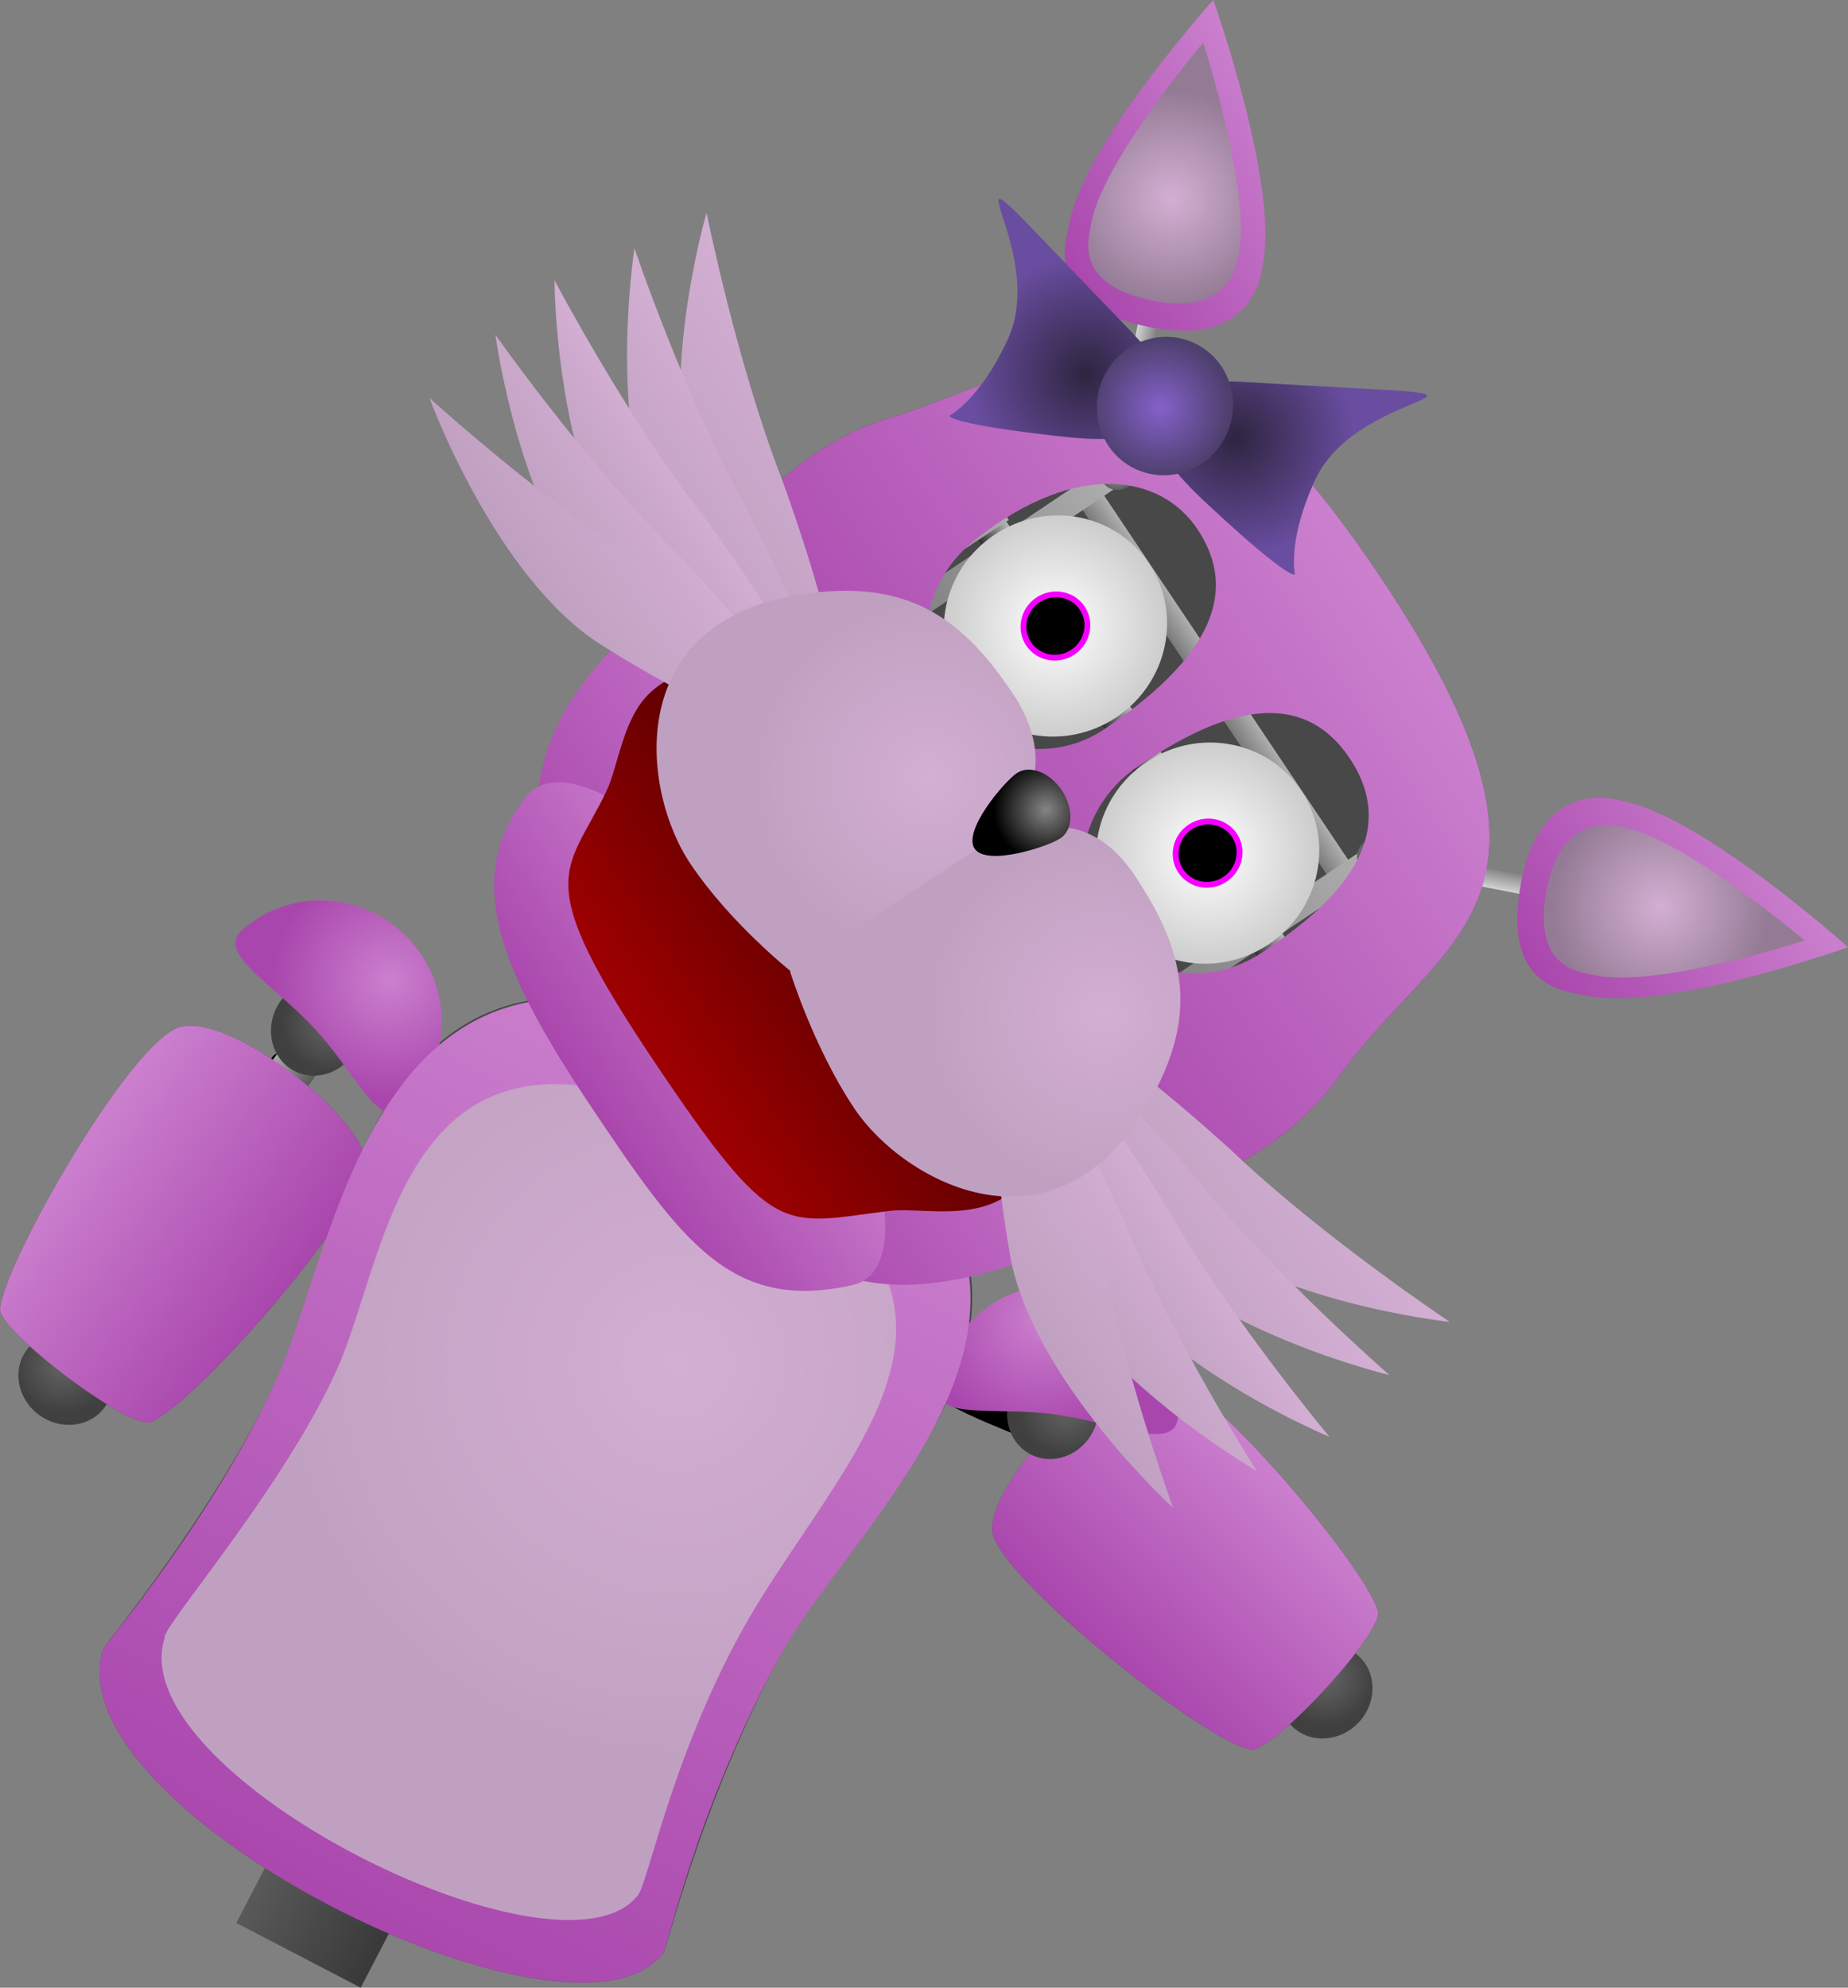 <svg version="1.1" xmlns="http://www.w3.org/2000/svg" xmlns:xlink="http://www.w3.org/1999/xlink" width="401.694" height="431.997" viewBox="0,0,401.694,431.997"><rect x="0" y="0" width="401.694" height="431.997" fill="#808080" stroke="none"/><defs><linearGradient x1="266.769" y1="367.301" x2="255.498" y2="379.181" gradientUnits="userSpaceOnUse" id="color-1"><stop offset="0" stop-color="#0f0f0f"/><stop offset="1" stop-color="#737373"/></linearGradient><linearGradient x1="254.07" y1="381.005" x2="242.867" y2="392.812" gradientUnits="userSpaceOnUse" id="color-2"><stop offset="0" stop-color="#0f0f0f"/><stop offset="1" stop-color="#737373"/></linearGradient><linearGradient x1="304.782" y1="402.67" x2="293.58" y2="414.478" gradientUnits="userSpaceOnUse" id="color-3"><stop offset="0" stop-color="#0f0f0f"/><stop offset="1" stop-color="#737373"/></linearGradient><linearGradient x1="292.055" y1="416.211" x2="280.784" y2="428.091" gradientUnits="userSpaceOnUse" id="color-4"><stop offset="0" stop-color="#0f0f0f"/><stop offset="1" stop-color="#737373"/></linearGradient><linearGradient x1="264.076" y1="407.422" x2="259.073" y2="412.695" gradientUnits="userSpaceOnUse" id="color-5"><stop offset="0" stop-color="#595959"/><stop offset="1" stop-color="#afafaf"/></linearGradient><linearGradient x1="287.751" y1="382.685" x2="282.748" y2="387.958" gradientUnits="userSpaceOnUse" id="color-6"><stop offset="0" stop-color="#afafaf"/><stop offset="1" stop-color="#595959"/></linearGradient><linearGradient x1="277.152" y1="393.836" x2="270.119" y2="401.249" gradientUnits="userSpaceOnUse" id="color-7"><stop offset="0" stop-color="#afafaf"/><stop offset="1" stop-color="#595959"/></linearGradient><radialGradient cx="306.801" cy="426.088" r="10.524" gradientUnits="userSpaceOnUse" id="color-8"><stop offset="0" stop-color="#656565"/><stop offset="1" stop-color="#404040"/></radialGradient><linearGradient x1="296.09" y1="380.279" x2="257.731" y2="420.71" gradientUnits="userSpaceOnUse" id="color-9"><stop offset="0" stop-color="#cb80ce"/><stop offset="1" stop-color="#a946ad"/></linearGradient><linearGradient x1="61.336" y1="293.104" x2="74.549" y2="302.778" gradientUnits="userSpaceOnUse" id="color-10"><stop offset="0" stop-color="#0f0f0f"/><stop offset="1" stop-color="#737373"/></linearGradient><linearGradient x1="76.28" y1="304.317" x2="89.413" y2="313.932" gradientUnits="userSpaceOnUse" id="color-11"><stop offset="0" stop-color="#0f0f0f"/><stop offset="1" stop-color="#737373"/></linearGradient><linearGradient x1="30.257" y1="334.699" x2="43.39" y2="344.314" gradientUnits="userSpaceOnUse" id="color-12"><stop offset="0" stop-color="#0f0f0f"/><stop offset="1" stop-color="#737373"/></linearGradient><linearGradient x1="45.2" y1="345.746" x2="58.413" y2="355.42" gradientUnits="userSpaceOnUse" id="color-13"><stop offset="0" stop-color="#0f0f0f"/><stop offset="1" stop-color="#737373"/></linearGradient><linearGradient x1="71.157" y1="332.098" x2="77.022" y2="336.392" gradientUnits="userSpaceOnUse" id="color-14"><stop offset="0" stop-color="#595959"/><stop offset="1" stop-color="#afafaf"/></linearGradient><linearGradient x1="43.442" y1="311.991" x2="49.307" y2="316.285" gradientUnits="userSpaceOnUse" id="color-15"><stop offset="0" stop-color="#afafaf"/><stop offset="1" stop-color="#595959"/></linearGradient><linearGradient x1="55.863" y1="321.068" x2="64.108" y2="327.104" gradientUnits="userSpaceOnUse" id="color-16"><stop offset="0" stop-color="#afafaf"/><stop offset="1" stop-color="#595959"/></linearGradient><radialGradient cx="32.457" cy="358.1" r="10.524" gradientUnits="userSpaceOnUse" id="color-17"><stop offset="0" stop-color="#656565"/><stop offset="1" stop-color="#404040"/></radialGradient><linearGradient x1="34.807" y1="311.114" x2="79.776" y2="344.038" gradientUnits="userSpaceOnUse" id="color-18"><stop offset="0" stop-color="#cb80ce"/><stop offset="1" stop-color="#a946ad"/></linearGradient><linearGradient x1="188.875" y1="269.782" x2="198.687" y2="274.891" gradientUnits="userSpaceOnUse" id="color-19"><stop offset="0" stop-color="#afafaf"/><stop offset="1" stop-color="#595959"/></linearGradient><linearGradient x1="161.473" y1="340.463" x2="155.53" y2="351.878" gradientUnits="userSpaceOnUse" id="color-20"><stop offset="0" stop-color="#afafaf"/><stop offset="1" stop-color="#595959"/></linearGradient><linearGradient x1="112.859" y1="310.044" x2="102.705" y2="329.545" gradientUnits="userSpaceOnUse" id="color-21"><stop offset="0" stop-color="#7c7c7c"/><stop offset="1" stop-color="#111111"/></linearGradient><linearGradient x1="130.827" y1="320.345" x2="120.673" y2="339.846" gradientUnits="userSpaceOnUse" id="color-22"><stop offset="0" stop-color="#7c7c7c"/><stop offset="1" stop-color="#111111"/></linearGradient><linearGradient x1="195.195" y1="353.18" x2="185.041" y2="372.681" gradientUnits="userSpaceOnUse" id="color-23"><stop offset="0" stop-color="#7c7c7c"/><stop offset="1" stop-color="#111111"/></linearGradient><linearGradient x1="213.163" y1="363.481" x2="203.009" y2="382.982" gradientUnits="userSpaceOnUse" id="color-24"><stop offset="0" stop-color="#7c7c7c"/><stop offset="1" stop-color="#111111"/></linearGradient><linearGradient x1="145.851" y1="370.466" x2="139.908" y2="381.881" gradientUnits="userSpaceOnUse" id="color-25"><stop offset="0" stop-color="#afafaf"/><stop offset="1" stop-color="#595959"/></linearGradient><linearGradient x1="101.771" y1="342.407" x2="91.617" y2="361.909" gradientUnits="userSpaceOnUse" id="color-26"><stop offset="0" stop-color="#7c7c7c"/><stop offset="1" stop-color="#111111"/></linearGradient><linearGradient x1="118.097" y1="351.854" x2="107.943" y2="371.355" gradientUnits="userSpaceOnUse" id="color-27"><stop offset="0" stop-color="#7c7c7c"/><stop offset="1" stop-color="#111111"/></linearGradient><linearGradient x1="176.735" y1="381.705" x2="166.581" y2="401.206" gradientUnits="userSpaceOnUse" id="color-28"><stop offset="0" stop-color="#7c7c7c"/><stop offset="1" stop-color="#111111"/></linearGradient><linearGradient x1="193.062" y1="391.152" x2="182.908" y2="410.653" gradientUnits="userSpaceOnUse" id="color-29"><stop offset="0" stop-color="#7c7c7c"/><stop offset="1" stop-color="#111111"/></linearGradient><linearGradient x1="130.229" y1="400.469" x2="124.286" y2="411.884" gradientUnits="userSpaceOnUse" id="color-30"><stop offset="0" stop-color="#afafaf"/><stop offset="1" stop-color="#595959"/></linearGradient><linearGradient x1="91.816" y1="375.361" x2="81.662" y2="394.862" gradientUnits="userSpaceOnUse" id="color-31"><stop offset="0" stop-color="#7c7c7c"/><stop offset="1" stop-color="#111111"/></linearGradient><linearGradient x1="106.091" y1="383.74" x2="95.937" y2="403.241" gradientUnits="userSpaceOnUse" id="color-32"><stop offset="0" stop-color="#7c7c7c"/><stop offset="1" stop-color="#111111"/></linearGradient><linearGradient x1="157.565" y1="409.861" x2="147.411" y2="429.362" gradientUnits="userSpaceOnUse" id="color-33"><stop offset="0" stop-color="#7c7c7c"/><stop offset="1" stop-color="#111111"/></linearGradient><linearGradient x1="171.841" y1="418.24" x2="161.687" y2="437.741" gradientUnits="userSpaceOnUse" id="color-34"><stop offset="0" stop-color="#7c7c7c"/><stop offset="1" stop-color="#111111"/></linearGradient><linearGradient x1="122.359" y1="380.215" x2="148.405" y2="393.777" gradientUnits="userSpaceOnUse" id="color-35"><stop offset="0" stop-color="#afafaf"/><stop offset="1" stop-color="#595959"/></linearGradient><linearGradient x1="168.906" y1="324.02" x2="165.781" y2="330.021" gradientUnits="userSpaceOnUse" id="color-36"><stop offset="0" stop-color="#afafaf"/><stop offset="1" stop-color="#595959"/></linearGradient><radialGradient cx="250.566" cy="367.387" r="10.524" gradientUnits="userSpaceOnUse" id="color-37"><stop offset="0" stop-color="#656565"/><stop offset="1" stop-color="#404040"/></radialGradient><linearGradient x1="170.195" y1="319.702" x2="162.557" y2="334.37" gradientUnits="userSpaceOnUse" id="color-38"><stop offset="0" stop-color="#595959"/><stop offset="1" stop-color="#393939"/></linearGradient><radialGradient cx="90.551" cy="284.069" r="10.524" gradientUnits="userSpaceOnUse" id="color-39"><stop offset="0" stop-color="#656565"/><stop offset="1" stop-color="#404040"/></radialGradient><linearGradient x1="81.36" y1="457.797" x2="108.401" y2="471.877" gradientUnits="userSpaceOnUse" id="color-40"><stop offset="0" stop-color="#595959"/><stop offset="1" stop-color="#393939"/></linearGradient><linearGradient x1="84.112" y1="447.509" x2="115.251" y2="463.722" gradientUnits="userSpaceOnUse" id="color-41"><stop offset="0" stop-color="#393939"/><stop offset="1" stop-color="#151515"/></linearGradient><linearGradient x1="78.511" y1="458.267" x2="109.65" y2="474.48" gradientUnits="userSpaceOnUse" id="color-42"><stop offset="0" stop-color="#393939"/><stop offset="1" stop-color="#151515"/></linearGradient><radialGradient cx="103.499" cy="274.698" r="25.497" gradientUnits="userSpaceOnUse" id="color-43"><stop offset="0" stop-color="#cb80ce"/><stop offset="1" stop-color="#a946ad"/></radialGradient><radialGradient cx="245.027" cy="348.389" r="25.497" gradientUnits="userSpaceOnUse" id="color-44"><stop offset="0" stop-color="#cb80ce"/><stop offset="1" stop-color="#a946ad"/></radialGradient><linearGradient x1="186.435" y1="291.141" x2="87.873" y2="480.435" gradientUnits="userSpaceOnUse" id="color-45"><stop offset="0" stop-color="#cb80ce"/><stop offset="1" stop-color="#a946ad"/></linearGradient><radialGradient cx="166.055" cy="357.769" r="90.18" gradientUnits="userSpaceOnUse" id="color-46"><stop offset="0" stop-color="#d3afd3"/><stop offset="1" stop-color="#c0a0c1"/></radialGradient><linearGradient x1="230.91" y1="246.124" x2="158.813" y2="294.437" gradientUnits="userSpaceOnUse" id="color-47"><stop offset="0" stop-color="#cb80ce"/><stop offset="1" stop-color="#a946ad"/></linearGradient><linearGradient x1="189.901" y1="273.605" x2="147.214" y2="302.21" gradientUnits="userSpaceOnUse" id="color-48"><stop offset="0" stop-color="#cb80ce"/><stop offset="1" stop-color="#a946ad"/></linearGradient><linearGradient x1="230.536" y1="245.972" x2="163.513" y2="290.885" gradientUnits="userSpaceOnUse" id="color-49"><stop offset="0" stop-color="#330000"/><stop offset="1" stop-color="#9c0000"/></linearGradient><linearGradient x1="215.982" y1="255.39" x2="214.13" y2="256.631" gradientUnits="userSpaceOnUse" id="color-50"><stop offset="0" stop-color="#898989"/><stop offset="1" stop-color="#2e2e2e"/></linearGradient><linearGradient x1="209.764" y1="259.502" x2="196.944" y2="268.093" gradientUnits="userSpaceOnUse" id="color-51"><stop offset="0" stop-color="#8a8a8a"/><stop offset="1" stop-color="#0f0f0f"/></linearGradient><linearGradient x1="210.938" y1="258.715" x2="198.118" y2="267.306" gradientUnits="userSpaceOnUse" id="color-52"><stop offset="0" stop-color="#898989"/><stop offset="1" stop-color="#2e2e2e"/></linearGradient><linearGradient x1="285.248" y1="208.974" x2="280.559" y2="212.116" gradientUnits="userSpaceOnUse" id="color-53"><stop offset="0" stop-color="#afafaf"/><stop offset="1" stop-color="#7a7a7a"/></linearGradient><linearGradient x1="261.177" y1="164.505" x2="209.415" y2="199.191" gradientUnits="userSpaceOnUse" id="color-54"><stop offset="0" stop-color="#afafaf"/><stop offset="1" stop-color="#7a7a7a"/></linearGradient><linearGradient x1="317.133" y1="248.008" x2="265.371" y2="282.694" gradientUnits="userSpaceOnUse" id="color-55"><stop offset="0" stop-color="#afafaf"/><stop offset="1" stop-color="#7a7a7a"/></linearGradient><linearGradient x1="256.473" y1="228.509" x2="216.152" y2="255.529" gradientUnits="userSpaceOnUse" id="color-56"><stop offset="0" stop-color="#424242"/><stop offset="1" stop-color="#000000"/></linearGradient><linearGradient x1="267.765" y1="220.237" x2="261.668" y2="224.323" gradientUnits="userSpaceOnUse" id="color-57"><stop offset="0" stop-color="#b8b8b8"/><stop offset="1" stop-color="#313131"/></linearGradient><radialGradient cx="248.093" cy="197.668" r="24.46" gradientUnits="userSpaceOnUse" id="color-58"><stop offset="0" stop-color="#ffffff"/><stop offset="1" stop-color="#cccccc"/></radialGradient><radialGradient cx="281.171" cy="247.031" r="24.46" gradientUnits="userSpaceOnUse" id="color-59"><stop offset="0" stop-color="#ffffff"/><stop offset="1" stop-color="#cccccc"/></radialGradient><linearGradient x1="287.501" y1="207.151" x2="234.516" y2="242.261" gradientUnits="userSpaceOnUse" id="color-60"><stop offset="0" stop-color="#9d9d9d"/><stop offset="1" stop-color="#6e6e6e"/></linearGradient><linearGradient x1="243.819" y1="252.222" x2="211.206" y2="274.076" gradientUnits="userSpaceOnUse" id="color-61"><stop offset="0" stop-color="#afafaf"/><stop offset="1" stop-color="#595959"/></linearGradient><linearGradient x1="229.566" y1="230.952" x2="196.953" y2="252.807" gradientUnits="userSpaceOnUse" id="color-62"><stop offset="0" stop-color="#afafaf"/><stop offset="1" stop-color="#595959"/></linearGradient><linearGradient x1="301.718" y1="271.009" x2="266.573" y2="294.028" gradientUnits="userSpaceOnUse" id="color-63"><stop offset="0" stop-color="#afafaf"/><stop offset="1" stop-color="#595959"/></linearGradient><linearGradient x1="264.629" y1="138.78" x2="268.678" y2="139.599" gradientUnits="userSpaceOnUse" id="color-64"><stop offset="0" stop-color="#d3d3d3"/><stop offset="1" stop-color="#868686"/></linearGradient><linearGradient x1="299.026" y1="86.401" x2="249.285" y2="119.733" gradientUnits="userSpaceOnUse" id="color-65"><stop offset="0" stop-color="#cb80ce"/><stop offset="1" stop-color="#a946ad"/></linearGradient><radialGradient cx="273.399" cy="104.747" r="23.507" gradientUnits="userSpaceOnUse" id="color-66"><stop offset="0" stop-color="#d3afd3"/><stop offset="1" stop-color="#947b95"/></radialGradient><radialGradient cx="261.617" cy="164.21" r="3.921" gradientUnits="userSpaceOnUse" id="color-67"><stop offset="0" stop-color="#a9a9a9"/><stop offset="1" stop-color="#5d5d5d"/></radialGradient><linearGradient x1="342.239" y1="254.597" x2="343.021" y2="250.54" gradientUnits="userSpaceOnUse" id="color-68"><stop offset="0" stop-color="#d3d3d3"/><stop offset="1" stop-color="#868686"/></linearGradient><linearGradient x1="403.762" y1="242.699" x2="354.021" y2="276.031" gradientUnits="userSpaceOnUse" id="color-69"><stop offset="0" stop-color="#cb80ce"/><stop offset="1" stop-color="#a946ad"/></linearGradient><radialGradient cx="379.563" cy="258.695" r="23.507" gradientUnits="userSpaceOnUse" id="color-70"><stop offset="0" stop-color="#d3afd3"/><stop offset="1" stop-color="#947b95"/></radialGradient><radialGradient cx="317.574" cy="247.713" r="3.921" gradientUnits="userSpaceOnUse" id="color-71"><stop offset="0" stop-color="#a9a9a9"/><stop offset="1" stop-color="#5d5d5d"/></radialGradient><linearGradient x1="318.277" y1="186.333" x2="211.931" y2="257.596" gradientUnits="userSpaceOnUse" id="color-72"><stop offset="0" stop-color="#cb80ce"/><stop offset="1" stop-color="#a946ad"/></linearGradient><linearGradient x1="201.23" y1="151.084" x2="165.836" y2="174.802" gradientUnits="userSpaceOnUse" id="color-73"><stop offset="0" stop-color="#d3afd3"/><stop offset="1" stop-color="#c0a0c1"/></linearGradient><linearGradient x1="186.651" y1="160.443" x2="160.308" y2="178.096" gradientUnits="userSpaceOnUse" id="color-74"><stop offset="0" stop-color="#d3afd3"/><stop offset="1" stop-color="#c0a0c1"/></linearGradient><linearGradient x1="169.944" y1="168.391" x2="152.216" y2="180.271" gradientUnits="userSpaceOnUse" id="color-75"><stop offset="0" stop-color="#d3afd3"/><stop offset="1" stop-color="#c0a0c1"/></linearGradient><linearGradient x1="165.818" y1="174.392" x2="145.387" y2="188.083" gradientUnits="userSpaceOnUse" id="color-76"><stop offset="0" stop-color="#d3afd3"/><stop offset="1" stop-color="#c0a0c1"/></linearGradient><linearGradient x1="168.995" y1="173.935" x2="138.237" y2="194.546" gradientUnits="userSpaceOnUse" id="color-77"><stop offset="0" stop-color="#d3afd3"/><stop offset="1" stop-color="#c0a0c1"/></linearGradient><linearGradient x1="304.822" y1="305.672" x2="269.427" y2="329.391" gradientUnits="userSpaceOnUse" id="color-78"><stop offset="0" stop-color="#d3afd3"/><stop offset="1" stop-color="#c0a0c1"/></linearGradient><linearGradient x1="290.622" y1="315.598" x2="264.279" y2="333.251" gradientUnits="userSpaceOnUse" id="color-79"><stop offset="0" stop-color="#d3afd3"/><stop offset="1" stop-color="#c0a0c1"/></linearGradient><linearGradient x1="276.919" y1="328.028" x2="259.19" y2="339.908" gradientUnits="userSpaceOnUse" id="color-80"><stop offset="0" stop-color="#d3afd3"/><stop offset="1" stop-color="#c0a0c1"/></linearGradient><linearGradient x1="269.8" y1="329.563" x2="249.368" y2="343.254" gradientUnits="userSpaceOnUse" id="color-81"><stop offset="0" stop-color="#d3afd3"/><stop offset="1" stop-color="#c0a0c1"/></linearGradient><linearGradient x1="271.43" y1="326.799" x2="240.673" y2="347.409" gradientUnits="userSpaceOnUse" id="color-82"><stop offset="0" stop-color="#d3afd3"/><stop offset="1" stop-color="#c0a0c1"/></linearGradient><radialGradient cx="220.525" cy="230.493" r="39.411" gradientUnits="userSpaceOnUse" id="color-83"><stop offset="0" stop-color="#d3afd3"/><stop offset="1" stop-color="#c0a0c1"/></radialGradient><radialGradient cx="258.333" cy="281.689" r="39.411" gradientUnits="userSpaceOnUse" id="color-84"><stop offset="0" stop-color="#d3afd3"/><stop offset="1" stop-color="#c0a0c1"/></radialGradient><radialGradient cx="246.058" cy="237.604" r="11.395" gradientUnits="userSpaceOnUse" id="color-85"><stop offset="0" stop-color="#858585"/><stop offset="1" stop-color="#000000"/></radialGradient><radialGradient cx="254.777" cy="142.776" r="25.599" gradientUnits="userSpaceOnUse" id="color-86"><stop offset="0" stop-color="#2e2540"/><stop offset="1" stop-color="#694da0"/></radialGradient><radialGradient cx="287.428" cy="156.794" r="25.599" gradientUnits="userSpaceOnUse" id="color-87"><stop offset="0" stop-color="#2e2540"/><stop offset="1" stop-color="#694da0"/></radialGradient><radialGradient cx="270.917" cy="150.189" r="15.101" gradientUnits="userSpaceOnUse" id="color-88"><stop offset="0" stop-color="#8461ca"/><stop offset="1" stop-color="#4e3f6d"/></radialGradient></defs><g transform="translate(-18.678,-61.614)"><g data-paper-data="{&quot;isPaintingLayer&quot;:true}" fill-rule="nonzero" stroke-linecap="butt" stroke-linejoin="miter" stroke-miterlimit="10" stroke-dasharray="" stroke-dashoffset="0" style="mix-blend-mode: normal"><path d="M162.75,486.234c-20.087,25.155 -132.964,-31.313 -121.609,-66.305c-0.948,0.637 24.73,-29.842 38.744,-60.633c14.014,-30.79 20.469,-110.408 102.195,-69.462c92.876,44.964 25.37,96.379 7.323,129.422c-18.749,34.329 -26.06,67.675 -26.653,66.977z" data-paper-data="{&quot;index&quot;:null}" fill="#484848" stroke="#000000" stroke-width="0"/><g data-paper-data="{&quot;index&quot;:null}" stroke="none"><path d="M269.02,358.553c11.17,1.515 46.347,43.315 49.179,53.223c1.293,4.523 -23.019,31.014 -27.784,30.059c-10.362,-2.077 -54.967,-37.631 -56.044,-47.405c-1.077,-9.775 23.479,-37.393 34.649,-35.877z" fill="#484848" stroke-width="0"/><g><g><path d="M247.531,368.173c2.28,-1.049 3.329,1.231 3.329,1.231l0.734,1.766c1.991,2.514 3.872,4.995 5.754,7.495c2.945,-0.191 6.207,-0.72 9.324,0.106c4.267,1.132 8.76,7.111 11.252,10.431c0.864,2.013 1.408,3.825 1.7,5.627c7.161,2.599 14.134,5.938 17.906,13.004c1.495,2.8 1.863,5.519 2.103,8.321c2.621,2.036 4.464,5.409 6.355,7.915c0,0 1.512,2.003 -0.491,3.515c-2.003,1.512 -3.515,-0.491 -3.515,-0.491c-0.732,-0.97 -1.575,-2.429 -2.528,-3.818c-0.322,0.327 -0.794,0.588 -1.485,0.683c-2.486,0.343 -2.829,-2.144 -2.829,-2.144c-0.112,-0.84 -0.177,-1.667 -0.229,-2.483c-6.377,-1.875 -15.362,0.738 -19.707,-6.148c-2.78,-4.405 -1.036,-9.664 -0.707,-14.796c-1.755,-0.583 -3.476,-1.162 -5.096,-1.802c-5.058,-1.999 -8.917,-6.886 -12.787,-10.575c-0.408,-0.54 -0.813,-1.078 -1.217,-1.614c-0.875,0.067 -1.732,0.066 -2.563,-0.061c-4.852,-0.74 -8.245,-5.688 -9.466,-9.914l-1.269,-2.347c0,0 -1.181,-2.214 1.033,-3.395c1.611,-0.859 2.676,0.079 3.136,0.654c0.205,-0.434 0.588,-0.851 1.262,-1.161zM293.119,410.228c-2.813,-5.283 -7.895,-7.977 -13.294,-10.002c-0.058,0.86 -0.151,1.753 -0.275,2.696c-0.302,2.314 -1.584,5.293 -0.148,7.511c2.737,4.226 9.953,3.277 15.061,3.817c-0.235,-1.344 -0.63,-2.68 -1.344,-4.022zM271.121,391.87c0.946,0.344 1.911,0.68 2.888,1.015c-0.118,-0.39 -0.258,-0.776 -0.424,-1.159c-1.602,-2.104 -5.586,-7.619 -8.318,-8.136c-1.315,-0.249 -2.662,-0.203 -4.013,-0.044c2.909,2.948 6.121,6.96 9.867,8.324z" fill="#000000" stroke-width="0.5"/><path d="M253.335,377.13l-0.8,-2.47l16.395,-5.308l0.8,2.47z" fill="url(#color-1)" stroke-width="0"/><path d="M247.645,395.583l-2.519,-0.627l4.165,-16.722l2.519,0.627z" data-paper-data="{&quot;index&quot;:null}" fill="url(#color-2)" stroke-width="0"/><path d="M300.004,399.9l2.519,0.627l-4.165,16.722l-2.519,-0.627z" data-paper-data="{&quot;index&quot;:null}" fill="url(#color-3)" stroke-width="0"/><path d="M294.217,418.262l0.8,2.47l-16.395,5.308l-0.8,-2.47z" data-paper-data="{&quot;index&quot;:null}" fill="url(#color-4)" stroke-width="0"/><path d="M280.486,432.355l-42.459,-39.626l4.635,-4.966l42.459,39.626z" fill="url(#color-5)" stroke-width="0"/><path d="M304.161,407.617l-42.459,-39.626l4.635,-4.966l42.459,39.626z" fill="url(#color-6)" stroke-width="0"/><path d="M300.222,428.887l-59.688,-55.706l6.516,-6.982l59.688,55.706z" fill="url(#color-7)" stroke-width="0"/></g><path d="M314.128,421.641c3.915,3.715 3.846,10.144 -0.154,14.36c-4,4.216 -10.417,4.623 -14.332,0.909c-3.915,-3.715 -3.846,-10.144 0.154,-14.36c4,-4.216 10.417,-4.623 14.332,-0.909z" fill="url(#color-8)" stroke-width="0"/></g><path d="M269.02,358.553c11.17,1.515 46.347,43.315 49.179,53.223c1.293,4.523 -23.019,31.014 -27.784,30.059c-10.362,-2.077 -54.967,-37.631 -56.044,-47.405c-1.077,-9.775 23.479,-37.393 34.649,-35.877z" fill="url(#color-9)" stroke-width="0"/></g><g stroke="none"><path d="M98.061,314.005c0.688,9.81 -36.843,52.764 -46.667,56.66c-4.517,1.791 -33.173,-19.928 -32.71,-24.609c1.015,-10.254 28.154,-57.669 38.873,-61.157c10.719,-3.488 39.816,19.296 40.504,29.106z" fill="#484848" stroke-width="0"/><g><g><path d="M80.419,290.523c0.718,0.184 1.169,0.526 1.449,0.917c0.35,-0.648 1.229,-1.762 2.968,-1.204c2.39,0.766 1.624,3.156 1.624,3.156l-0.829,2.536c-0.446,4.376 -2.9,9.851 -7.541,11.447c-0.794,0.273 -1.638,0.428 -2.511,0.518c-0.301,0.599 -0.604,1.2 -0.909,1.805c-3.147,4.321 -6.071,9.819 -10.69,12.69c-1.479,0.92 -3.069,1.797 -4.692,2.684c1.241,4.991 3.897,9.852 1.949,14.684c-3.044,7.552 -12.352,6.588 -18.291,9.572c0.095,0.812 0.179,1.638 0.219,2.484c0,0 0.107,2.507 -2.4,2.615c-0.697,0.03 -1.208,-0.142 -1.583,-0.406c-0.689,1.537 -1.258,3.123 -1.805,4.209c0,0 -1.129,2.241 -3.371,1.112c-2.241,-1.129 -1.112,-3.371 -1.112,-3.371c1.413,-2.803 2.623,-6.452 4.838,-8.923c-0.265,-2.8 -0.389,-5.541 0.581,-8.563c2.449,-7.626 8.712,-12.157 15.293,-15.995c-0.035,-1.826 0.176,-3.706 0.667,-5.841c1.858,-3.712 5.21,-10.398 9.206,-12.274c2.92,-1.371 6.223,-1.433 9.155,-1.771c1.405,-2.797 2.812,-5.574 4.321,-8.403l0.407,-1.869c0,0 0.624,-2.431 3.055,-1.806zM43.084,340.051c-0.463,1.448 -0.613,2.833 -0.604,4.197c4.929,-1.444 12.198,-1.801 14.136,-6.448c1.017,-2.439 -0.777,-5.141 -1.488,-7.363c-0.29,-0.906 -0.541,-1.768 -0.752,-2.604c-4.95,2.958 -9.468,6.517 -11.292,12.218zM61.446,318.056c3.442,-2.012 5.885,-6.533 8.22,-9.954c-1.358,0.085 -2.692,0.281 -3.941,0.761c-2.596,0.997 -5.53,7.135 -6.73,9.492c-0.095,0.406 -0.164,0.812 -0.21,1.216c0.901,-0.504 1.791,-1.007 2.66,-1.515z" fill="#000000" stroke-width="0.5"/><path d="M59.23,298.082l0.345,-2.573l17.08,2.292l-0.345,2.573z" fill="url(#color-10)" stroke-width="0"/><path d="M78.12,301.804l2.366,-1.068l7.087,15.708l-2.366,1.068z" data-paper-data="{&quot;index&quot;:null}" fill="url(#color-11)" stroke-width="0"/><path d="M41.55,346.827l-2.366,1.068l-7.087,-15.708l2.366,-1.068z" data-paper-data="{&quot;index&quot;:null}" fill="url(#color-12)" stroke-width="0"/><path d="M60.519,350.443l-0.345,2.573l-17.08,-2.292l0.345,-2.573z" data-paper-data="{&quot;index&quot;:null}" fill="url(#color-13)" stroke-width="0"/><path d="M54.02,355.505l34.691,-46.578l5.448,4.058l-34.691,46.578z" fill="url(#color-14)" stroke-width="0"/><path d="M26.305,335.398l34.691,-46.578l5.448,4.058l-34.691,46.578z" fill="url(#color-15)" stroke-width="0"/><path d="M31.771,353.974l48.769,-65.479l7.659,5.705l-48.769,65.479z" fill="url(#color-16)" stroke-width="0"/></g><path d="M38.717,353.367c4.69,3.433 5.907,9.747 2.719,14.102c-3.188,4.355 -9.574,5.101 -14.264,1.668c-4.69,-3.433 -5.907,-9.747 -2.719,-14.102c3.188,-4.355 9.574,-5.101 14.264,-1.668z" fill="url(#color-17)" stroke-width="0"/></g><path d="M98.061,314.005c0.688,9.81 -36.843,52.764 -46.667,56.66c-4.517,1.791 -33.173,-19.928 -32.71,-24.609c1.015,-10.254 28.154,-57.669 38.873,-61.157c10.719,-3.488 39.816,19.296 40.504,29.106z" fill="url(#color-18)" stroke-width="0"/></g><path d="M255.625,322.799l-86.72,-131.124c0,0 13.575,-30.408 43.375,-39.296c35.29,-10.524 58.496,-37.113 106.52,34.734c46.944,70.309 13.13,77.679 -8.366,107.564c-21.159,29.417 -54.809,28.121 -54.809,28.121z" fill="#484848" stroke="none" stroke-width="0"/><g stroke="none"><path d="M110.91,452.851c-0.355,0.583 -2.044,2.993 -4.974,1.468c-0.015,-0.008 -0.03,-0.015 -0.044,-0.023c-0.501,1.016 -1.694,2.548 -4.195,1.949c-3.637,-0.871 -2.766,-4.508 -2.766,-4.508l1.045,-3.886c2.01,-3.861 5.879,-9.022 5.263,-13.679c-0.956,-7.223 -7.263,-16.469 -2.035,-23.533c2.963,-4.003 6.59,-5.165 10.483,-5.708c0.33,-1.895 0.83,-3.828 1.495,-5.888c0.299,-0.577 4.759,-9.3 5.249,-9.814c4.547,-4.777 12.537,-5.505 18.565,-6.299c3.571,-0.47 7.244,-0.688 10.892,-1.042c-2.038,-10.293 -9.916,-21.355 -13.236,-29.171c-2.507,-5.9 -0.326,-11.74 0.292,-17.906c0.621,-3.583 0.969,-9.265 0.092,-12.781c-1.027,-4.12 -12.094,-9.271 -15.04,-11.985c-10.615,-9.774 -22.455,-15.666 -36.335,-19.697c0,0 -3.591,-1.043 -2.548,-4.634c1.043,-3.591 4.634,-2.548 4.634,-2.548c10.098,2.933 19.87,6.646 28.804,12.375c5.211,3.341 9.052,7.904 13.923,11.552c4.015,3.007 11.848,7.421 13.596,12.395c1.459,4.151 0.932,11.979 0.291,16.285c-0.352,3.534 -1.817,7.909 -1.853,11.274c-0.045,4.263 5.891,10.042 7.769,13.647c3.069,5.893 5.722,13.084 6.599,20.237c4.892,-0.948 9.583,-2.622 13.748,-6.027c10.854,-8.874 -0.142,-21.035 3.167,-31.099c1.385,-4.213 5.246,-6.27 8.491,-8.644c9.152,-4.263 29.261,-6.269 35.211,4.253c2.513,4.445 1.413,10.408 3.968,14.646c4.909,8.144 19.561,11.427 27.428,15.486c0,0 3.317,1.727 1.59,5.044c-1.727,3.317 -5.044,1.59 -5.044,1.59c-9.247,-4.866 -24.209,-8.317 -30.149,-17.901c-2.854,-4.604 -2.188,-10.386 -4.328,-15.228c-1.246,-2.819 -3.868,-2.499 -6.785,-3.024c-5.687,-1.024 -12.897,-1.046 -18.062,1.561c-7.114,5.087 -4.63,5.908 -3.253,13.974c1.444,8.46 -0.43,19.146 -7.333,24.995c-5.537,4.692 -11.862,6.703 -18.437,7.812c-0.531,6.946 -3.304,13.388 -9.668,17.996c-6.849,4.96 -16.263,2.463 -23.981,4.927c-0.897,0.143 -1.824,0.213 -2.762,0.258c0.085,1.477 0.304,3.007 0.656,4.66c0.964,4.533 4.104,9.211 3.587,14.008c-0.744,6.909 -8.312,18.271 -14.008,22.635zM112.289,438.929c1.454,-2.777 4.899,-6.053 5.171,-9.278c0.322,-3.808 -2.67,-8.12 -3.424,-11.79c-0.398,-1.937 -0.65,-3.747 -0.76,-5.495c-1.456,0.467 -2.803,1.247 -3.954,2.578c-3.164,3.66 2.978,14.344 3.358,18.46c0.183,1.982 -0.039,3.901 -0.517,5.767c0.041,-0.08 0.083,-0.161 0.126,-0.242zM139.948,390.35c-3.875,0.508 -11.139,0.671 -14.045,3.98c-1.873,2.133 -2.506,5.095 -3.824,7.61c-0.239,0.725 -0.448,1.428 -0.627,2.118c0.083,-0.014 0.165,-0.028 0.248,-0.042c6.354,-1.979 16.04,0.132 21.445,-3.79c4.335,-3.145 6.423,-6.896 7.034,-10.956c-3.418,0.356 -6.852,0.637 -10.231,1.08z" fill="#000000" stroke-width="0.5"/><g stroke-width="0"><g><path d="M160.3,324.662l57.15,-109.76l9.812,5.109l-57.15,109.76z" fill="url(#color-19)"/><g><path d="M95.875,320.817l5.944,-11.415l119.309,62.122l-5.944,11.415z" fill="url(#color-20)"/><path d="M99.18,327.709l10.154,-19.501l7.05,3.671l-10.154,19.501z" fill="url(#color-21)"/><path d="M117.148,338.011l10.154,-19.501l7.05,3.671l-10.154,19.501z" fill="url(#color-22)"/><path d="M181.516,370.845l10.154,-19.501l7.05,3.671l-10.154,19.501z" fill="url(#color-23)"/><path d="M199.484,381.147l10.154,-19.501l7.05,3.671l-10.154,19.501z" fill="url(#color-24)"/></g><g><path d="M85.587,353.597l5.944,-11.415l108.641,56.568l-5.944,11.415z" fill="url(#color-25)"/><path d="M88.407,360.237l10.154,-19.501l6.42,3.343l-10.154,19.501z" fill="url(#color-26)"/><path d="M104.734,369.684l10.154,-19.501l6.42,3.343l-10.154,19.501z" fill="url(#color-27)"/><path d="M163.371,399.535l10.154,-19.501l6.42,3.343l-10.154,19.501z" fill="url(#color-28)"/><path d="M179.698,408.982l10.154,-19.501l6.42,3.343l-10.154,19.501z" fill="url(#color-29)"/></g><g><path d="M76.632,387.072l5.944,-11.415l95.306,49.625l-5.944,11.415z" fill="url(#color-30)"/><path d="M78.846,393.396l10.154,-19.501l5.632,2.932l-10.154,19.501z" fill="url(#color-31)"/><path d="M93.121,401.775l10.154,-19.501l5.632,2.932l-10.154,19.501z" fill="url(#color-32)"/><path d="M144.596,427.896l10.154,-19.501l5.632,2.932l-10.154,19.501z" fill="url(#color-33)"/><path d="M158.871,436.275l10.154,-19.501l5.632,2.932l-10.154,19.501z" fill="url(#color-34)"/></g><path d="M94.609,441.648l14.129,-27.37l44.704,-93.76l26.046,13.562l-51.272,90.427l-14.228,27.232z" fill="url(#color-35)"/><path d="M87.107,289.056l3.124,-6.001l157.349,81.929l-3.124,6.001z" fill="url(#color-36)"/><path d="M256.192,372.859c-2.684,5.155 -8.741,7.314 -13.528,4.821c-4.787,-2.492 -6.492,-8.692 -3.807,-13.847c2.684,-5.155 8.741,-7.314 13.528,-4.821c4.787,2.492 6.492,8.692 3.807,13.847z" fill="url(#color-37)"/><path d="M139.737,322.489l7.637,-14.668l45.64,23.764l-7.637,14.668z" fill="url(#color-38)"/><path d="M96.177,289.541c-2.684,5.155 -8.741,7.314 -13.528,4.821c-4.787,-2.492 -6.492,-8.692 -3.807,-13.847c2.684,-5.155 8.741,-7.314 13.528,-4.821c4.787,2.492 6.492,8.692 3.807,13.847z" fill="url(#color-39)"/></g><path d="M70.043,479.531l22.634,-43.469l27.04,14.08l-22.634,43.469z" fill="url(#color-40)"/><path d="M82.131,451.314l3.962,-7.609l31.139,16.213l-3.962,7.609z" fill="url(#color-41)"/><path d="M76.53,462.072l3.962,-7.609l31.139,16.213l-3.962,7.609z" fill="url(#color-42)"/></g></g><g stroke-width="0"><path d="M107.831,265.987c9.712,10.712 9.031,27.152 -1.521,36.719c-5.169,4.686 -10.427,-8.031 -19.142,-17.432c-9.078,-9.792 -21.413,-16.479 -16.029,-21.36c10.552,-9.567 26.98,-8.639 36.692,2.073z" fill="url(#color-43)" stroke="none"/><path d="M274.685,369.897c-0.912,7.21 -13.463,0.939 -26.691,-0.884c-12.699,-1.749 -26.133,1.235 -25.258,-5.686c1.787,-14.131 14.865,-24.116 29.21,-22.302c14.345,1.814 24.526,14.741 22.739,28.872z" data-paper-data="{&quot;index&quot;:null}" fill="url(#color-44)" stroke="none"/><path d="M162.75,486.234c-20.087,25.155 -132.964,-31.313 -121.609,-66.305c-0.948,0.637 23.579,-27.631 37.593,-58.421c14.014,-30.79 21.62,-112.62 103.346,-71.673c92.876,44.964 24.218,98.59 6.171,131.633c-18.749,34.329 -24.908,65.464 -25.501,64.766z" data-paper-data="{&quot;index&quot;:null}" fill="url(#color-45)" stroke="#000000"/><path d="M157.255,473.613c-16.976,21.259 -112.368,-26.462 -102.772,-56.035c-0.997,-1.847 25.466,-32.014 37.309,-58.035c11.844,-26.021 14.302,-86.487 83.369,-51.882c65.383,32.758 32.129,64.266 9.149,100.953c-18.747,29.93 -24.749,62.807 -27.055,64.999z" data-paper-data="{&quot;index&quot;:null}" fill="url(#color-46)" stroke="#000000"/></g><g><path d="M230.864,246.056c24.496,36.555 31.194,82.912 8.305,90.346c-42.208,13.708 -55.907,-5.477 -80.403,-42.033c-24.496,-36.555 -33.607,-62.896 -8.305,-90.346c16.292,-17.675 55.907,5.477 80.403,42.033z" fill="url(#color-47)" stroke="#000000" stroke-width="0"/><g><g fill="url(#color-48)" stroke="#000000" stroke-width="0"><path d="M189.865,273.55c19.627,29.289 28.51,64.074 14.194,67.335c-26.4,6.012 -37.254,-9.441 -56.881,-38.73c-19.627,-29.289 -28.159,-49.568 -14.194,-67.335c8.992,-11.441 37.254,9.441 56.881,38.73z"/></g><g fill="none" stroke="none" stroke-width="1" font-family="sans-serif" font-weight="normal" font-size="12" text-anchor="start"/></g><path d="M230.501,245.92c18.972,28.311 24.049,69.69 3.338,77.447c-7.436,2.785 -16.328,0.739 -21.944,1.432c-23.226,2.868 -24.754,6.616 -50.902,-32.301c-27.424,-40.816 -19.116,-40.917 -10.506,-58.926c2.578,-5.394 3.504,-15.393 9.098,-21.015c15.63,-15.708 51.944,5.051 70.916,33.363z" fill="url(#color-49)" stroke="#000000" stroke-width="0"/><path d="M208.253,247.86l1.852,-1.241l11.754,17.541l-1.852,1.241z" fill="url(#color-50)" stroke="none" stroke-width="0"/><g stroke="none" stroke-width="0"><path d="M198.842,257.064c0.2,-0.134 12.462,-8.31 12.462,-8.31l8.981,13.389c0,0 -12.166,8.218 -12.418,8.387c-3.54,2.372 -6.343,-0.118 -8.835,-3.836c-2.492,-3.719 -3.729,-7.258 -0.189,-9.63z" fill="url(#color-51)"/><path d="M200.016,256.278c0.2,-0.134 12.462,-8.31 12.462,-8.31l8.981,13.389c0,0 -12.166,8.218 -12.418,8.387c-3.54,2.372 -6.343,-0.118 -8.835,-3.836c-2.492,-3.719 -3.729,-7.258 -0.189,-9.63z" fill="url(#color-52)"/></g></g><g><path d="M251.153,168.233l4.689,-3.142l58.814,87.767l-4.689,3.142z" data-paper-data="{&quot;index&quot;:null}" fill="url(#color-53)" stroke="none" stroke-width="0"/><path d="M207.941,196.991l51.762,-34.686l2.95,4.402l-51.762,34.686z" fill="url(#color-54)" stroke="none" stroke-width="0"/><path d="M263.897,280.494l51.762,-34.686l2.95,4.402l-51.762,34.686z" data-paper-data="{&quot;index&quot;:null}" fill="url(#color-55)" stroke="none" stroke-width="0"/><path d="M244.249,237.554l-0.745,0.317c-0.894,1.364 -1.979,2.604 -3.125,3.764c-0.336,0.35 -0.609,0.739 -0.836,1.156c-0.067,0.168 -0.145,0.33 -0.239,0.484c-0.81,1.814 -0.941,4.047 -1.615,5.945c-0.559,1.576 -3.371,3.514 -4.158,5.229c-0.416,0.905 0.387,3.614 0.33,3.992c-0.756,4.985 -4.962,2.646 -6.351,6.084c-1.221,3.021 10.248,7.259 11.779,7.815c8.926,-0.117 6.428,-6.147 13.34,-9.845c3.585,-1.919 11.076,0.061 13.782,-3.325c1.248,-1.562 2.066,-4.45 2.894,-6.295c0,0 0.766,-1.706 2.472,-0.94c1.706,0.766 0.94,2.472 0.94,2.472c-0.916,2.04 -1.974,5.528 -3.448,7.176c-3.958,4.426 -10.297,1.935 -14.953,4.25c-2.906,1.445 -3.373,5.238 -5.448,7.592c-2.834,3.216 -6.354,2.627 -10.201,2.603c-4.528,-1.539 -12.497,-4.191 -14.329,-9.392c-1.819,-5.163 2.608,-5.469 5.575,-7.646c0.69,-0.507 -0.267,-4.86 0.108,-5.83c0.646,-1.667 3.707,-3.903 4.174,-5.273c0.214,-0.627 0.359,-1.203 0.473,-1.745c-2.618,0.091 -5.103,-1.832 -8.453,-0.927c-3.755,1.015 -5.39,7.106 -10.16,5.917c-2.3,-0.573 -3.233,-2.91 -4.722,-4.367c-5.646,-5.526 -7.738,-8.647 -4.649,-16.612c0.882,-1.001 2.193,-1.708 2.724,-2.932c1.322,-3.048 -1.977,-6.071 0.525,-9.197c2.507,-3.133 8.982,-2.672 12.405,-4.071c2.462,-1.007 2.194,-2.743 3.621,-4.5c2.053,-2.526 6.69,-3.955 9.641,-4.952c0,0 1.773,-0.596 2.368,1.177c0.596,1.773 -1.177,2.368 -1.177,2.368c-2.011,0.672 -6.601,1.917 -7.902,3.73c-1.602,2.233 -2.052,4.289 -4.995,5.577c-2.763,1.209 -8.901,0.888 -11.091,3.067c-0.803,0.799 0.539,3.993 0.519,4.839c-0.086,3.55 -1.24,4.494 -3.446,6.842c-2.306,6.426 -0.304,7.737 4.059,11.979c1.076,1.046 1.533,2.897 2.945,3.405c1.53,0.551 6.681,-5.413 8.367,-5.883c2.994,-0.833 6.512,1.774 9.03,1.032c2.174,-0.641 2.044,-3.24 2.733,-5.057c1.034,-1.556 2.481,-2.847 4.02,-3.905l1.398,-0.563c0,0 1.759,-0.633 2.393,1.126c0.143,0.397 0.164,0.736 0.111,1.024c0.671,1.386 -0.685,2.295 -0.685,2.295z" fill="url(#color-56)" stroke="none" stroke-width="0.5"/><path d="M229.491,176.305l6.097,-4.086l64.354,96.035l-6.097,4.086z" fill="url(#color-57)" stroke="none" stroke-width="0"/><g stroke="#000000" stroke-width="0"><path d="M261.369,217.48c-11.222,7.52 -26.264,4.747 -33.596,-6.195c-7.332,-10.942 -4.179,-25.908 7.044,-33.429c11.222,-7.52 26.264,-4.747 33.596,6.195c7.332,10.942 4.179,25.908 -7.044,33.429z" fill="url(#color-58)"/><g><path d="M241.744,201.923c-2.291,-3.419 -1.306,-8.095 2.201,-10.445c3.506,-2.35 8.206,-1.483 10.497,1.936c2.291,3.419 1.306,8.095 -2.201,10.445c-3.506,2.35 -8.206,1.483 -10.497,-1.936z" fill="#f500ff"/><path d="M242.805,201.211c-1.908,-2.847 -1.087,-6.742 1.833,-8.698c2.92,-1.957 6.834,-1.235 8.742,1.612c1.908,2.847 1.087,6.742 -1.833,8.698c-2.92,1.957 -6.834,1.235 -8.742,-1.612z" fill="#000000"/></g></g><g stroke="#000000" stroke-width="0"><path d="M294.447,266.843c-11.222,7.52 -26.264,4.747 -33.596,-6.195c-7.332,-10.942 -4.179,-25.908 7.044,-33.429c11.222,-7.52 26.264,-4.747 33.596,6.195c7.332,10.942 4.179,25.908 -7.044,33.429z" fill="url(#color-59)"/><g><path d="M274.822,251.285c-2.291,-3.419 -1.306,-8.095 2.201,-10.445c3.506,-2.35 8.206,-1.483 10.497,1.936c2.291,3.419 1.306,8.095 -2.201,10.445c-3.506,2.35 -8.206,1.483 -10.497,-1.936z" fill="#f500ff"/><path d="M275.883,250.574c-1.908,-2.847 -1.087,-6.742 1.833,-8.698c2.92,-1.957 6.834,-1.235 8.742,1.612c1.908,2.847 1.087,6.742 -1.833,8.698c-2.92,1.957 -6.834,1.235 -8.742,-1.612z" fill="#000000"/></g></g><path d="M232.122,238.518l52.986,-35.11l4.787,7.485l-52.986,35.11z" fill="url(#color-60)" stroke="none" stroke-width="0"/><path d="M209.78,271.949l32.613,-21.855l2.851,4.254l-32.613,21.855z" fill="url(#color-61)" stroke="none" stroke-width="0"/><path d="M195.528,250.68l32.613,-21.855l2.851,4.254l-32.613,21.855z" fill="url(#color-62)" stroke="none" stroke-width="0"/><path d="M237.954,174.618l-28.588,18.843l61.163,91.748l28.852,-18.905l3.922,6.05l-35.663,23.366l-68.852,-103.727l35.294,-23.309z" fill="url(#color-63)" stroke="none" stroke-width="0"/></g><g stroke-width="0"><g><path d="M259.639,163.627l10.009,-49.67l4.021,0.793l-10.009,49.67z" fill="url(#color-64)" stroke="none"/><g stroke="#000000"><g fill="url(#color-65)"><path d="M293.215,118.677c-0.158,0.816 -1.027,18.747 -24.569,14.048c-23.222,-4.635 -18.316,-18.09 -17.645,-22.1c2.915,-17.4 31.414,-49.011 31.414,-49.011c0,0 14.153,39.743 10.799,57.063z"/></g><g fill="url(#color-66)"><path d="M288.019,116.294c-0.12,0.621 -0.781,14.266 -18.696,10.69c-17.671,-3.527 -13.938,-13.766 -13.427,-16.817c2.218,-13.241 24.31,-39.298 24.31,-39.298c0,0 10.365,32.245 7.813,45.425z"/></g></g></g><path d="M263.8,167.467c-1.799,1.205 -4.234,0.724 -5.44,-1.075c-1.205,-1.799 -0.724,-4.234 1.075,-5.44c1.799,-1.205 4.234,-0.724 5.44,1.075c1.205,1.799 0.724,4.234 -1.075,5.44z" fill="url(#color-67)" stroke="none"/></g><g data-paper-data="{&quot;index&quot;:null}" stroke-width="0"><g><path d="M318.155,245.744l49.745,9.628l-0.795,4.021l-49.745,-9.628z" fill="url(#color-68)" stroke="none"/><g stroke="#000000"><g fill="url(#color-69)"><path d="M371.701,235.801c17.295,3.483 48.671,31.685 48.671,31.685c0,0 -40.074,14.34 -57.275,10.42c-3.964,-0.903 -18.274,-1.482 -13.731,-24.722c4.605,-23.56 21.52,-17.546 22.335,-17.382z"/></g><g fill="url(#color-70)"><path d="M371.929,241.513c13.161,2.651 39.043,24.498 39.043,24.498c0,0 -32.5,10.525 -45.59,7.542c-3.017,-0.687 -13.906,-1.128 -10.449,-18.813c3.504,-17.929 16.376,-13.352 16.996,-13.227z"/></g></g></g><path d="M320.831,245.53c1.205,1.799 0.724,4.234 -1.075,5.44c-1.799,1.205 -4.234,0.724 -5.44,-1.075c-1.205,-1.799 -0.724,-4.234 1.075,-5.44c1.799,-1.205 4.234,-0.724 5.44,1.075z" fill="url(#color-71)" stroke="none"/></g><g stroke-width="0"><g><path d="M255.625,322.799l-86.72,-131.124c0,0 13.575,-30.408 43.375,-39.296c35.29,-10.524 58.496,-37.113 106.52,34.734c46.944,70.309 13.13,77.679 -8.366,107.564c-21.159,29.417 -54.809,28.121 -54.809,28.121zM224.025,213.323c7.665,11.439 23.152,14.498 34.591,6.833c26.627,-17.843 27.96,-32.173 20.295,-43.612c-7.665,-11.439 -25.689,-15.298 -48.053,2.189c-10.847,8.482 -14.498,23.152 -6.833,34.591zM257.834,262.697c7.665,11.439 23.749,13.597 35.188,5.932c11.439,-7.665 31.993,-22.871 19.008,-42.249c-12.754,-19.033 -34.633,-5.804 -46.072,1.861c-11.439,7.665 -15.789,23.017 -8.124,34.455z" fill="url(#color-72)" stroke="none"/><g><g stroke="#000000"><path d="M199,215.177c-6.841,2.671 -18.581,-16.511 -28.514,-41.95c-9.933,-25.439 1.774,-65.375 1.774,-65.375c0,0 6.563,32.802 16.496,58.241c0,0 17.085,46.413 10.244,49.084z" fill="url(#color-73)"/><path d="M196.872,218.592c-6.442,3.526 -20.545,-13.992 -33.658,-37.947c-13.113,-23.955 -6.625,-65.062 -6.625,-65.062c0,0 10.715,31.69 23.829,55.645c0,0 22.896,43.839 16.454,47.365z" fill="url(#color-74)"/><path d="M195.223,217.901c-5.806,4.497 -22.493,-10.58 -39.218,-32.169c-16.725,-21.589 -16.796,-63.205 -16.796,-63.205c0,0 15.576,29.605 32.3,51.194c0,0 29.518,39.683 23.713,44.18z" fill="url(#color-75)"/><path d="M194.148,221.778c-5.181,5.205 -23.664,-7.608 -43.019,-26.874c-19.355,-19.266 -24.763,-60.529 -24.763,-60.529c0,0 19.244,27.363 38.599,46.629c0,0 34.364,35.569 29.183,40.774z" fill="url(#color-76)"/><path d="M197.231,218.638c-3.922,6.209 -24.753,-2.268 -47.842,-16.852c-23.089,-14.585 -37.359,-53.678 -37.359,-53.678c0,0 24.744,22.511 47.833,37.096c0,0 41.29,27.225 37.368,33.434z" fill="url(#color-77)"/></g><g data-paper-data="{&quot;index&quot;:null}" stroke="#000000"><path d="M286.197,311.503c19.752,18.859 47.595,37.401 47.595,37.401c0,0 -41.388,-4.357 -61.139,-23.216c-19.752,-18.859 -33.03,-37.011 -27.959,-42.322c5.071,-5.311 41.503,28.137 41.503,28.137z" fill="url(#color-78)"/><path d="M278.279,317.263c17.17,21.237 42.406,43.196 42.406,43.196c0,0 -40.487,-9.628 -57.657,-30.865c-17.17,-21.237 -28.011,-40.941 -22.3,-45.558c5.711,-4.617 37.552,33.227 37.552,33.227z" fill="url(#color-79)"/><path d="M272.585,324.553c13.609,23.677 35.068,49.339 35.068,49.339c0,0 -38.464,-15.889 -52.072,-39.566c-13.609,-23.677 -21.209,-44.844 -14.842,-48.504c6.367,-3.659 31.846,38.73 31.846,38.73z" fill="url(#color-80)"/><path d="M263.361,327.838c10.46,25.227 28.451,53.429 28.451,53.429c0,0 -36.109,-20.69 -46.568,-45.917c-10.46,-25.227 -15.282,-47.194 -8.499,-50.006c6.784,-2.813 26.616,42.494 26.616,42.494z" fill="url(#color-81)"/><path d="M257.536,330.959c4.711,26.9 16.123,58.345 16.123,58.345c0,0 -30.732,-28.062 -35.442,-54.962c-4.711,-26.9 -4.63,-49.39 2.604,-50.657c7.234,-1.267 16.715,47.273 16.715,47.273z" fill="url(#color-82)"/></g><path d="M194.192,190.587c19.682,-2.569 31.787,3.409 43.044,19.467c6.134,8.252 11.387,20.316 -0.9,33.227c-3.006,3.159 -8.138,4.765 -13.318,8.237c-17.96,12.035 -32.064,21.491 -32.064,21.491c0,0 -13.407,-10.541 -22.208,-23.675c-10.917,-16.291 -14.744,-53.501 25.446,-58.747z" data-paper-data="{&quot;index&quot;:null}" fill="url(#color-83)" stroke="#000000"/><path d="M204.373,302.5c-8.875,-13.244 -13.977,-29.812 -13.977,-29.812c0,0 14.771,-9.272 32.591,-21.214c5.034,-3.373 9.174,-6.25 13.152,-7.831c16.849,-6.699 25.268,1.574 30.604,10.446c10.572,16.517 11.499,29.986 1.639,47.213c-20.133,35.177 -53.093,17.489 -64.01,1.198z" fill="url(#color-84)" stroke="#000000"/><path d="M249.459,233.363c2.619,3.908 2.501,8.578 -0.263,10.431c-2.764,1.852 -16.05,6.165 -18.669,2.256c-2.619,-3.908 6.421,-14.557 9.185,-16.409c2.764,-1.852 7.128,-0.186 9.747,3.722z" fill="url(#color-85)" stroke="none"/></g></g><g stroke="#000000"><path d="M271.112,150.622c-3.398,7.399 -12.722,6.883 -22.828,5.738c-24.046,-2.725 -23.213,-4.41 -23.213,-4.41c0,0 6.586,-3.353 12.69,-16.645c10.151,-22.102 -22.646,-52.872 22.829,-5.738c7.071,7.329 13.921,13.657 10.523,21.055z" fill="url(#color-86)"/><path d="M293.998,144.911c65.385,3.781 20.674,-1.047 10.523,21.055c-6.105,13.292 -4.357,20.472 -4.357,20.472c0,0 -0.736,1.73 -18.472,-14.735c-7.454,-6.92 -13.921,-13.657 -10.523,-21.055c3.398,-7.399 12.662,-6.326 22.828,-5.738z" data-paper-data="{&quot;index&quot;:null}" fill="url(#color-87)"/><path d="M285.293,156.015c-3.481,7.579 -12.301,10.969 -19.699,7.571c-7.399,-3.398 -10.575,-12.297 -7.094,-19.876c3.481,-7.579 12.301,-10.969 19.699,-7.571c7.399,3.398 10.575,12.297 7.094,19.876z" fill="url(#color-88)"/></g></g></g></g></svg>